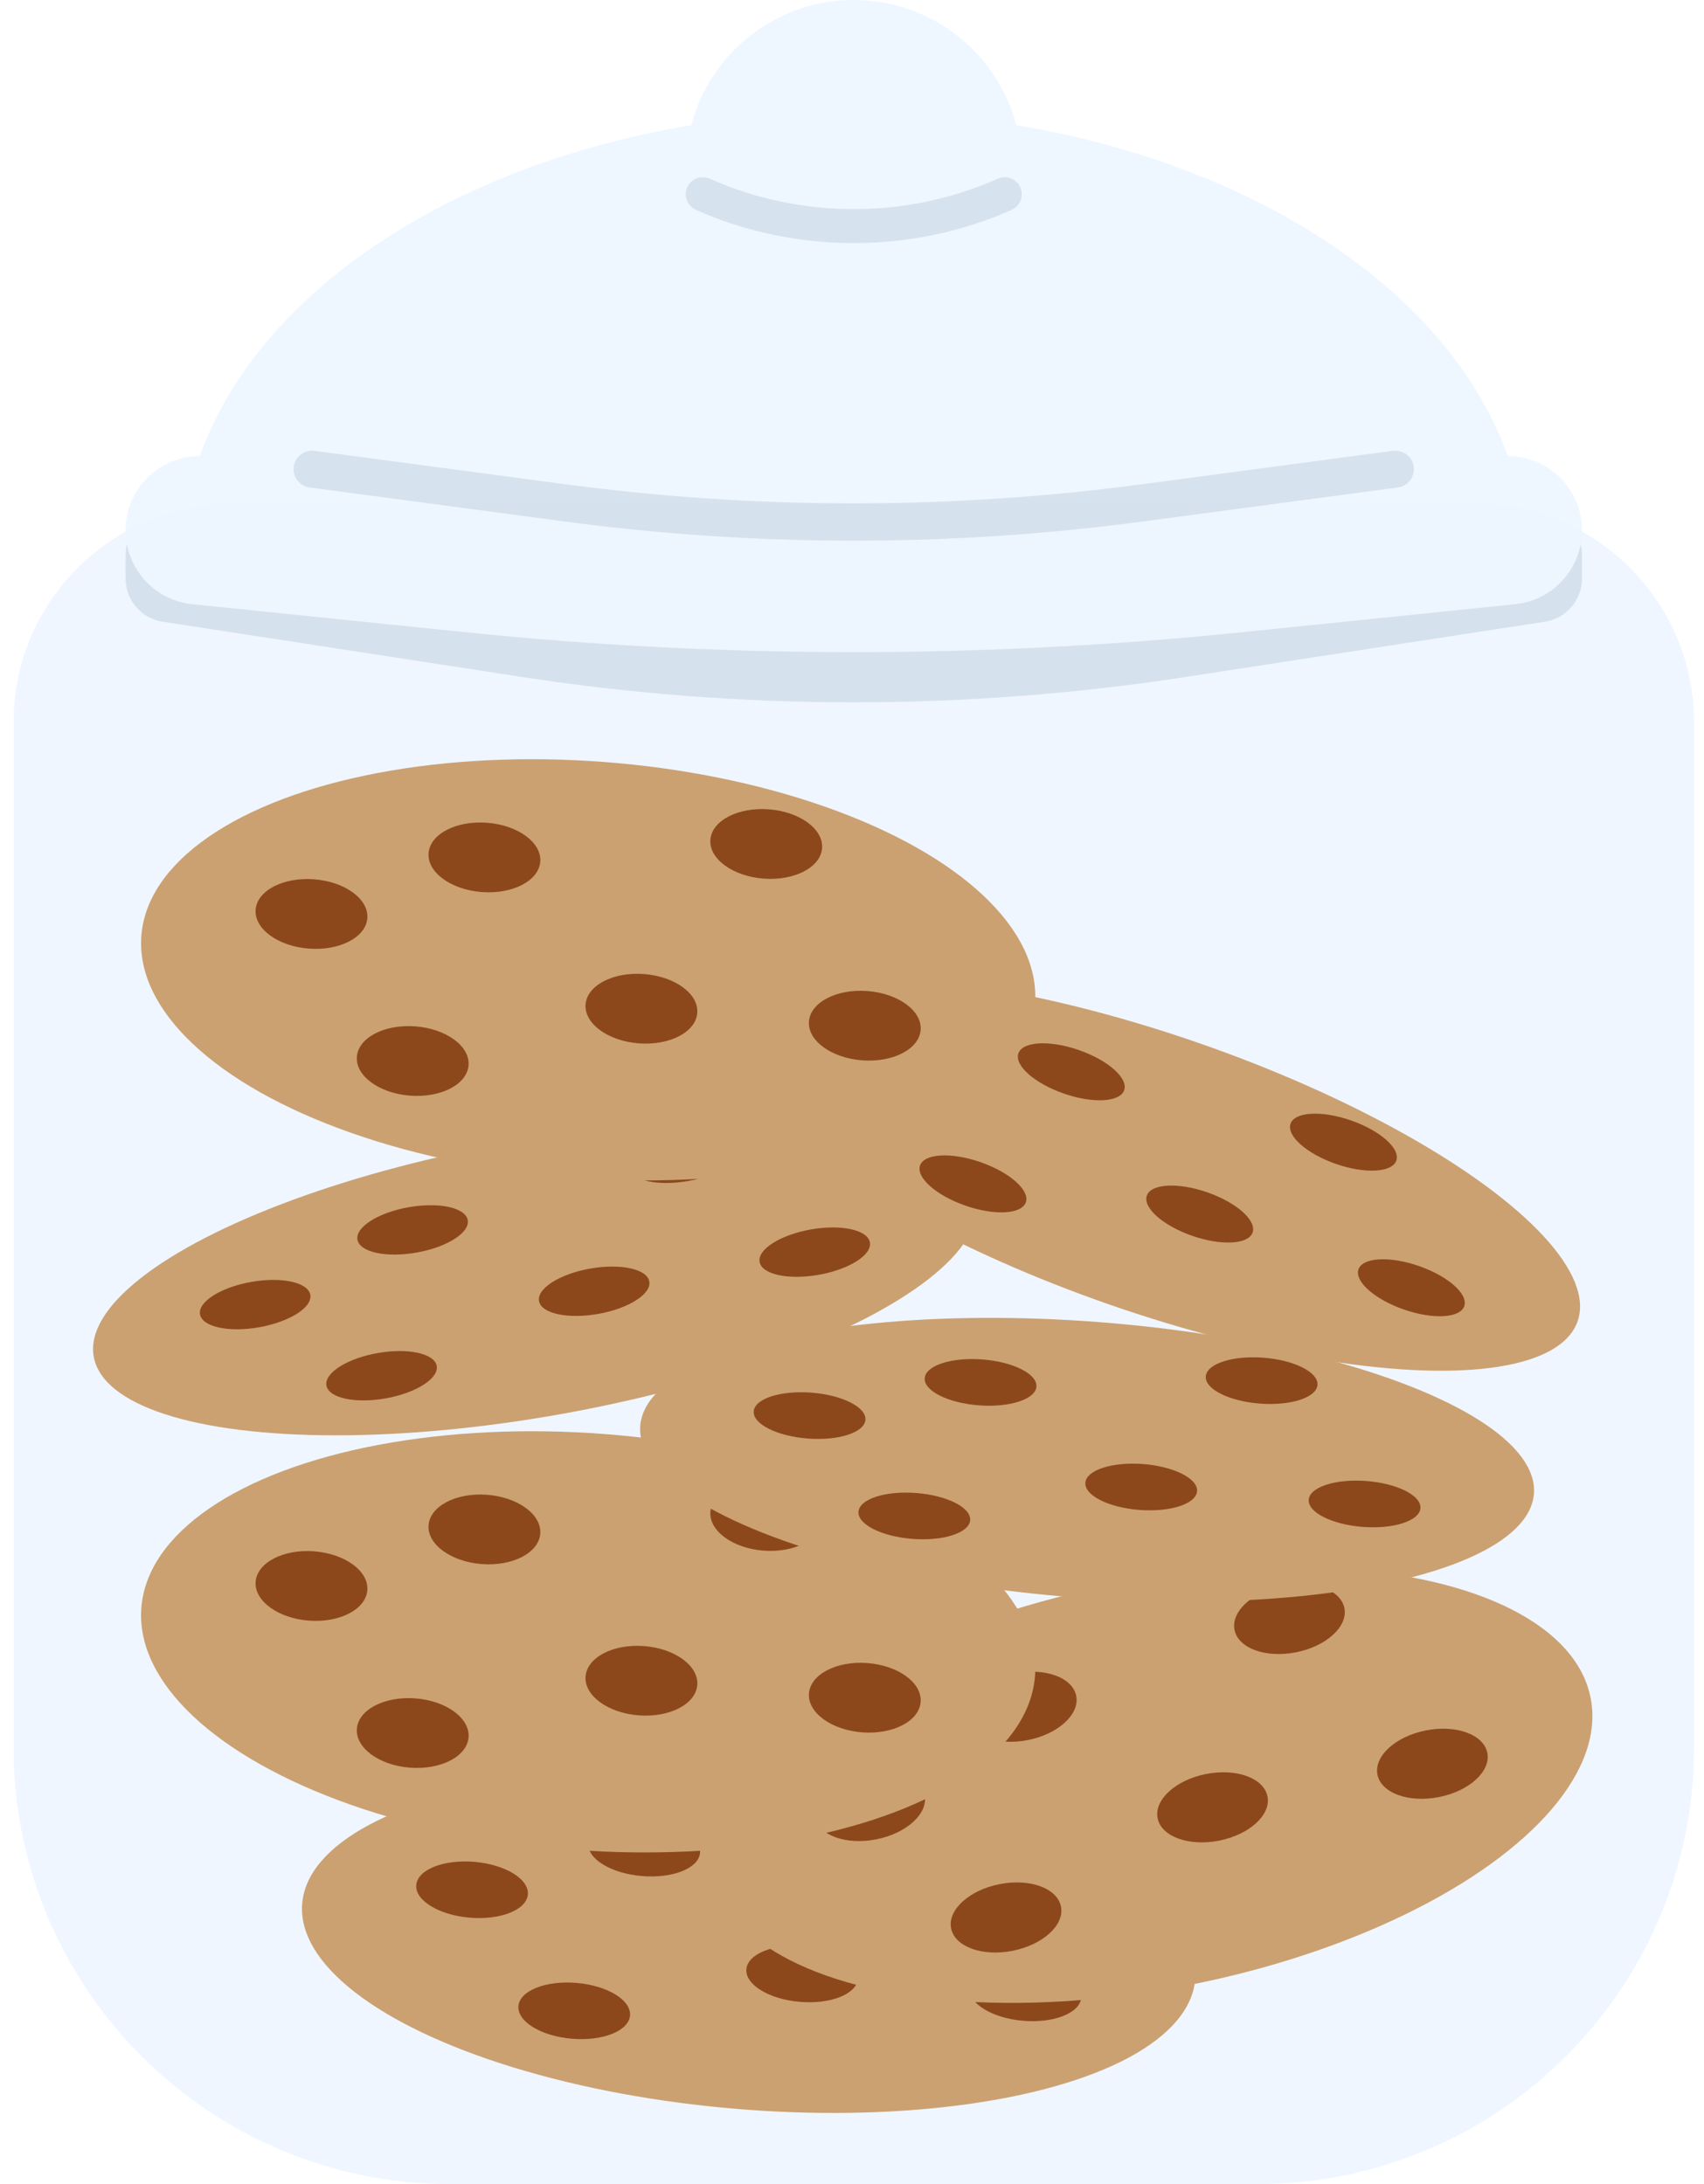 <svg width="78" height="100" viewBox="0 0 78 100" fill="none" xmlns="http://www.w3.org/2000/svg">
<path d="M0.621 33.077C0.621 27.554 5.098 23.077 10.621 23.077H67.544C73.067 23.077 77.544 27.554 77.544 33.077V80C77.544 91.046 68.59 100 57.544 100H20.621C9.575 100 0.621 91.046 0.621 80V33.077Z" fill="#F0F8FF"/>
<path d="M5.748 25.408C5.748 24.183 6.841 23.245 8.052 23.432L23.876 25.866C33.953 27.416 44.209 27.416 54.287 25.866L70.111 23.432C71.322 23.245 72.415 24.183 72.415 25.408V26.489C72.415 27.477 71.695 28.316 70.719 28.466L54.287 30.994C44.209 32.545 33.953 32.545 23.876 30.994L7.444 28.466C6.468 28.316 5.748 27.477 5.748 26.489V25.408Z" fill="#D6E2ED"/>
<path d="M69.851 25.641C64.888 25.641 56.075 25.641 39.081 25.641C22.088 25.641 18.238 25.641 8.312 25.641C8.312 14.312 22.088 5.128 39.081 5.128C56.075 5.128 69.851 14.312 69.851 25.641Z" fill="#EEF7FF"/>
<path d="M46.774 7.692C45.533 7.692 43.33 7.692 39.081 7.692C34.833 7.692 33.87 7.692 31.389 7.692C31.389 3.444 34.833 0 39.081 0C43.33 0 46.774 3.444 46.774 7.692Z" fill="#EEF7FF"/>
<path d="M5.748 24.28C5.748 22.265 7.491 20.692 9.496 20.897L23.057 22.288C33.712 23.381 44.451 23.381 55.106 22.288L68.667 20.897C70.672 20.692 72.415 22.265 72.415 24.28C72.415 26.024 71.096 27.486 69.361 27.664L56.811 28.951C45.022 30.16 33.141 30.16 21.352 28.951L8.802 27.664C7.067 27.486 5.748 26.024 5.748 24.28Z" fill="#EEF7FF"/>
<path d="M13.438 21.48C13.438 20.968 13.89 20.573 14.398 20.641L25.863 22.169C34.635 23.339 43.524 23.339 52.296 22.169L63.761 20.641C64.269 20.573 64.721 20.968 64.721 21.48C64.721 21.905 64.406 22.264 63.985 22.32L52.296 23.879C43.524 25.048 34.635 25.048 25.863 23.879L14.174 22.32C13.753 22.264 13.438 21.905 13.438 21.48Z" fill="#D6E2ED"/>
<path d="M31.388 8.894C31.388 8.329 31.975 7.953 32.491 8.183C36.666 10.038 41.494 10.038 45.669 8.183C46.185 7.953 46.772 8.329 46.772 8.894C46.772 9.203 46.587 9.484 46.305 9.61C41.741 11.638 36.419 11.638 31.855 9.61C31.573 9.484 31.388 9.203 31.388 8.894Z" fill="#D6E2ED"/>
<ellipse cx="34.273" cy="88.885" rx="20.513" ry="7.692" transform="rotate(4.847 34.273 88.885)" fill="#CB9F6C"/>
<ellipse cx="46.94" cy="91.246" rx="2.564" ry="1.282" transform="rotate(4.847 46.94 91.246)" fill="#894211"/>
<ellipse cx="21.608" cy="86.524" rx="2.564" ry="1.282" transform="rotate(4.847 21.608 86.524)" fill="#894211"/>
<ellipse cx="29.489" cy="84.619" rx="2.564" ry="1.282" transform="rotate(4.847 29.489 84.619)" fill="#894211"/>
<ellipse cx="36.72" cy="90.379" rx="2.564" ry="1.282" transform="rotate(4.847 36.72 90.379)" fill="#894211"/>
<ellipse cx="26.285" cy="92.067" rx="2.564" ry="1.282" transform="rotate(4.847 26.285 92.067)" fill="#894211"/>
<ellipse cx="42.37" cy="84.425" rx="2.564" ry="1.282" transform="rotate(4.847 42.37 84.425)" fill="#894211"/>
<ellipse cx="52.688" cy="81.723" rx="20.513" ry="9.328" transform="rotate(-11.209 52.688 81.723)" fill="#CB9F6C"/>
<ellipse cx="65.567" cy="80.755" rx="2.564" ry="1.555" transform="rotate(-11.209 65.567 80.755)" fill="#894211"/>
<ellipse cx="39.811" cy="82.69" rx="2.564" ry="1.555" transform="rotate(-11.209 39.811 82.69)" fill="#894211"/>
<ellipse cx="46.749" cy="78.145" rx="2.564" ry="1.555" transform="rotate(-11.209 46.749 78.145)" fill="#894211"/>
<ellipse cx="55.504" cy="82.75" rx="2.564" ry="1.555" transform="rotate(-11.209 55.504 82.75)" fill="#894211"/>
<ellipse cx="46.051" cy="87.793" rx="2.564" ry="1.555" transform="rotate(-11.209 46.051 87.793)" fill="#894211"/>
<ellipse cx="59.024" cy="74.127" rx="2.564" ry="1.555" transform="rotate(-11.209 59.024 74.127)" fill="#894211"/>
<ellipse cx="26.924" cy="75.173" rx="20.513" ry="9.544" transform="rotate(4.345 26.924 75.173)" fill="#CB9F6C"/>
<ellipse cx="39.586" cy="77.731" rx="2.564" ry="1.591" transform="rotate(4.345 39.586 77.731)" fill="#894211"/>
<ellipse cx="14.258" cy="72.615" rx="2.564" ry="1.591" transform="rotate(4.345 14.258 72.615)" fill="#894211"/>
<ellipse cx="22.174" cy="70.026" rx="2.564" ry="1.591" transform="rotate(4.345 22.174 70.026)" fill="#894211"/>
<ellipse cx="29.361" cy="76.953" rx="2.564" ry="1.591" transform="rotate(4.345 29.361 76.953)" fill="#894211"/>
<ellipse cx="18.892" cy="79.348" rx="2.564" ry="1.591" transform="rotate(4.345 18.892 79.348)" fill="#894211"/>
<ellipse cx="35.074" cy="69.411" rx="2.564" ry="1.591" transform="rotate(4.345 35.074 69.411)" fill="#894211"/>
<ellipse cx="49.761" cy="66.837" rx="20.513" ry="6.327" transform="rotate(4.345 49.761 66.837)" fill="#CB9F6C"/>
<ellipse cx="62.463" cy="68.86" rx="2.564" ry="1.054" transform="rotate(4.345 62.463 68.86)" fill="#894211"/>
<ellipse cx="37.058" cy="64.814" rx="2.564" ry="1.054" transform="rotate(4.345 37.058 64.814)" fill="#894211"/>
<ellipse cx="44.885" cy="63.294" rx="2.564" ry="1.054" transform="rotate(4.345 44.885 63.294)" fill="#894211"/>
<ellipse cx="52.239" cy="68.083" rx="2.564" ry="1.054" transform="rotate(4.345 52.239 68.083)" fill="#894211"/>
<ellipse cx="41.853" cy="69.409" rx="2.564" ry="1.054" transform="rotate(4.345 41.853 69.409)" fill="#894211"/>
<ellipse cx="57.751" cy="63.214" rx="2.564" ry="1.054" transform="rotate(4.345 57.751 63.214)" fill="#894211"/>
<ellipse cx="24.487" cy="58.531" rx="20.513" ry="6.327" transform="rotate(-10.061 24.487 58.531)" fill="#CB9F6C"/>
<ellipse cx="37.295" cy="57.33" rx="2.564" ry="1.054" transform="rotate(-10.061 37.295 57.33)" fill="#894211"/>
<ellipse cx="11.68" cy="59.732" rx="2.564" ry="1.054" transform="rotate(-10.061 11.68 59.732)" fill="#894211"/>
<ellipse cx="18.887" cy="56.312" rx="2.564" ry="1.054" transform="rotate(-10.061 18.887 56.312)" fill="#894211"/>
<ellipse cx="27.197" cy="59.121" rx="2.564" ry="1.054" transform="rotate(-10.061 27.197 59.121)" fill="#894211"/>
<ellipse cx="17.466" cy="62.989" rx="2.564" ry="1.054" transform="rotate(-10.061 17.466 62.989)" fill="#894211"/>
<ellipse cx="31.323" cy="53.034" rx="2.564" ry="1.054" transform="rotate(-10.061 31.323 53.034)" fill="#894211"/>
<ellipse cx="52.843" cy="53.748" rx="20.513" ry="6.327" transform="rotate(19.204 52.843 53.748)" fill="#CB9F6C"/>
<ellipse cx="64.605" cy="58.961" rx="2.564" ry="1.054" transform="rotate(19.204 64.605 58.961)" fill="#894211"/>
<ellipse cx="41.084" cy="48.535" rx="2.564" ry="1.054" transform="rotate(19.204 41.084 48.535)" fill="#894211"/>
<ellipse cx="49.038" cy="49.073" rx="2.564" ry="1.054" transform="rotate(19.204 49.038 49.073)" fill="#894211"/>
<ellipse cx="54.917" cy="55.587" rx="2.564" ry="1.054" transform="rotate(19.204 54.917 55.587)" fill="#894211"/>
<ellipse cx="44.536" cy="54.205" rx="2.564" ry="1.054" transform="rotate(19.204 44.536 54.205)" fill="#894211"/>
<ellipse cx="61.495" cy="52.295" rx="2.564" ry="1.054" transform="rotate(19.204 61.495 52.295)" fill="#894211"/>
<ellipse cx="26.924" cy="44.404" rx="20.513" ry="9.544" transform="rotate(4.345 26.924 44.404)" fill="#CB9F6C"/>
<ellipse cx="39.586" cy="46.962" rx="2.564" ry="1.591" transform="rotate(4.345 39.586 46.962)" fill="#894211"/>
<ellipse cx="14.258" cy="41.846" rx="2.564" ry="1.591" transform="rotate(4.345 14.258 41.846)" fill="#894211"/>
<ellipse cx="22.174" cy="39.257" rx="2.564" ry="1.591" transform="rotate(4.345 22.174 39.257)" fill="#894211"/>
<ellipse cx="29.361" cy="46.184" rx="2.564" ry="1.591" transform="rotate(4.345 29.361 46.184)" fill="#894211"/>
<ellipse cx="18.892" cy="48.579" rx="2.564" ry="1.591" transform="rotate(4.345 18.892 48.579)" fill="#894211"/>
<ellipse cx="35.074" cy="38.642" rx="2.564" ry="1.591" transform="rotate(4.345 35.074 38.642)" fill="#894211"/>
<g opacity="0.45" filter="url(#filter0_b_210_9083)">
<path d="M0.621 33.077C0.621 27.554 5.098 23.077 10.621 23.077H67.544C73.067 23.077 77.544 27.554 77.544 33.077V80C77.544 91.046 68.59 100 57.544 100H20.621C9.575 100 0.621 91.046 0.621 80V33.077Z" fill="#BEDBF5" fill-opacity="0.1"/>
</g>
<defs>
<filter id="filter0_b_210_9083" x="-0.379" y="22.077" width="78.923" height="78.923" filterUnits="userSpaceOnUse" color-interpolation-filters="sRGB">
<feFlood flood-opacity="0" result="BackgroundImageFix"/>
<feGaussianBlur in="BackgroundImageFix" stdDeviation="0.5"/>
<feComposite in2="SourceAlpha" operator="in" result="effect1_backgroundBlur_210_9083"/>
<feBlend mode="normal" in="SourceGraphic" in2="effect1_backgroundBlur_210_9083" result="shape"/>
</filter>
</defs>
</svg>
